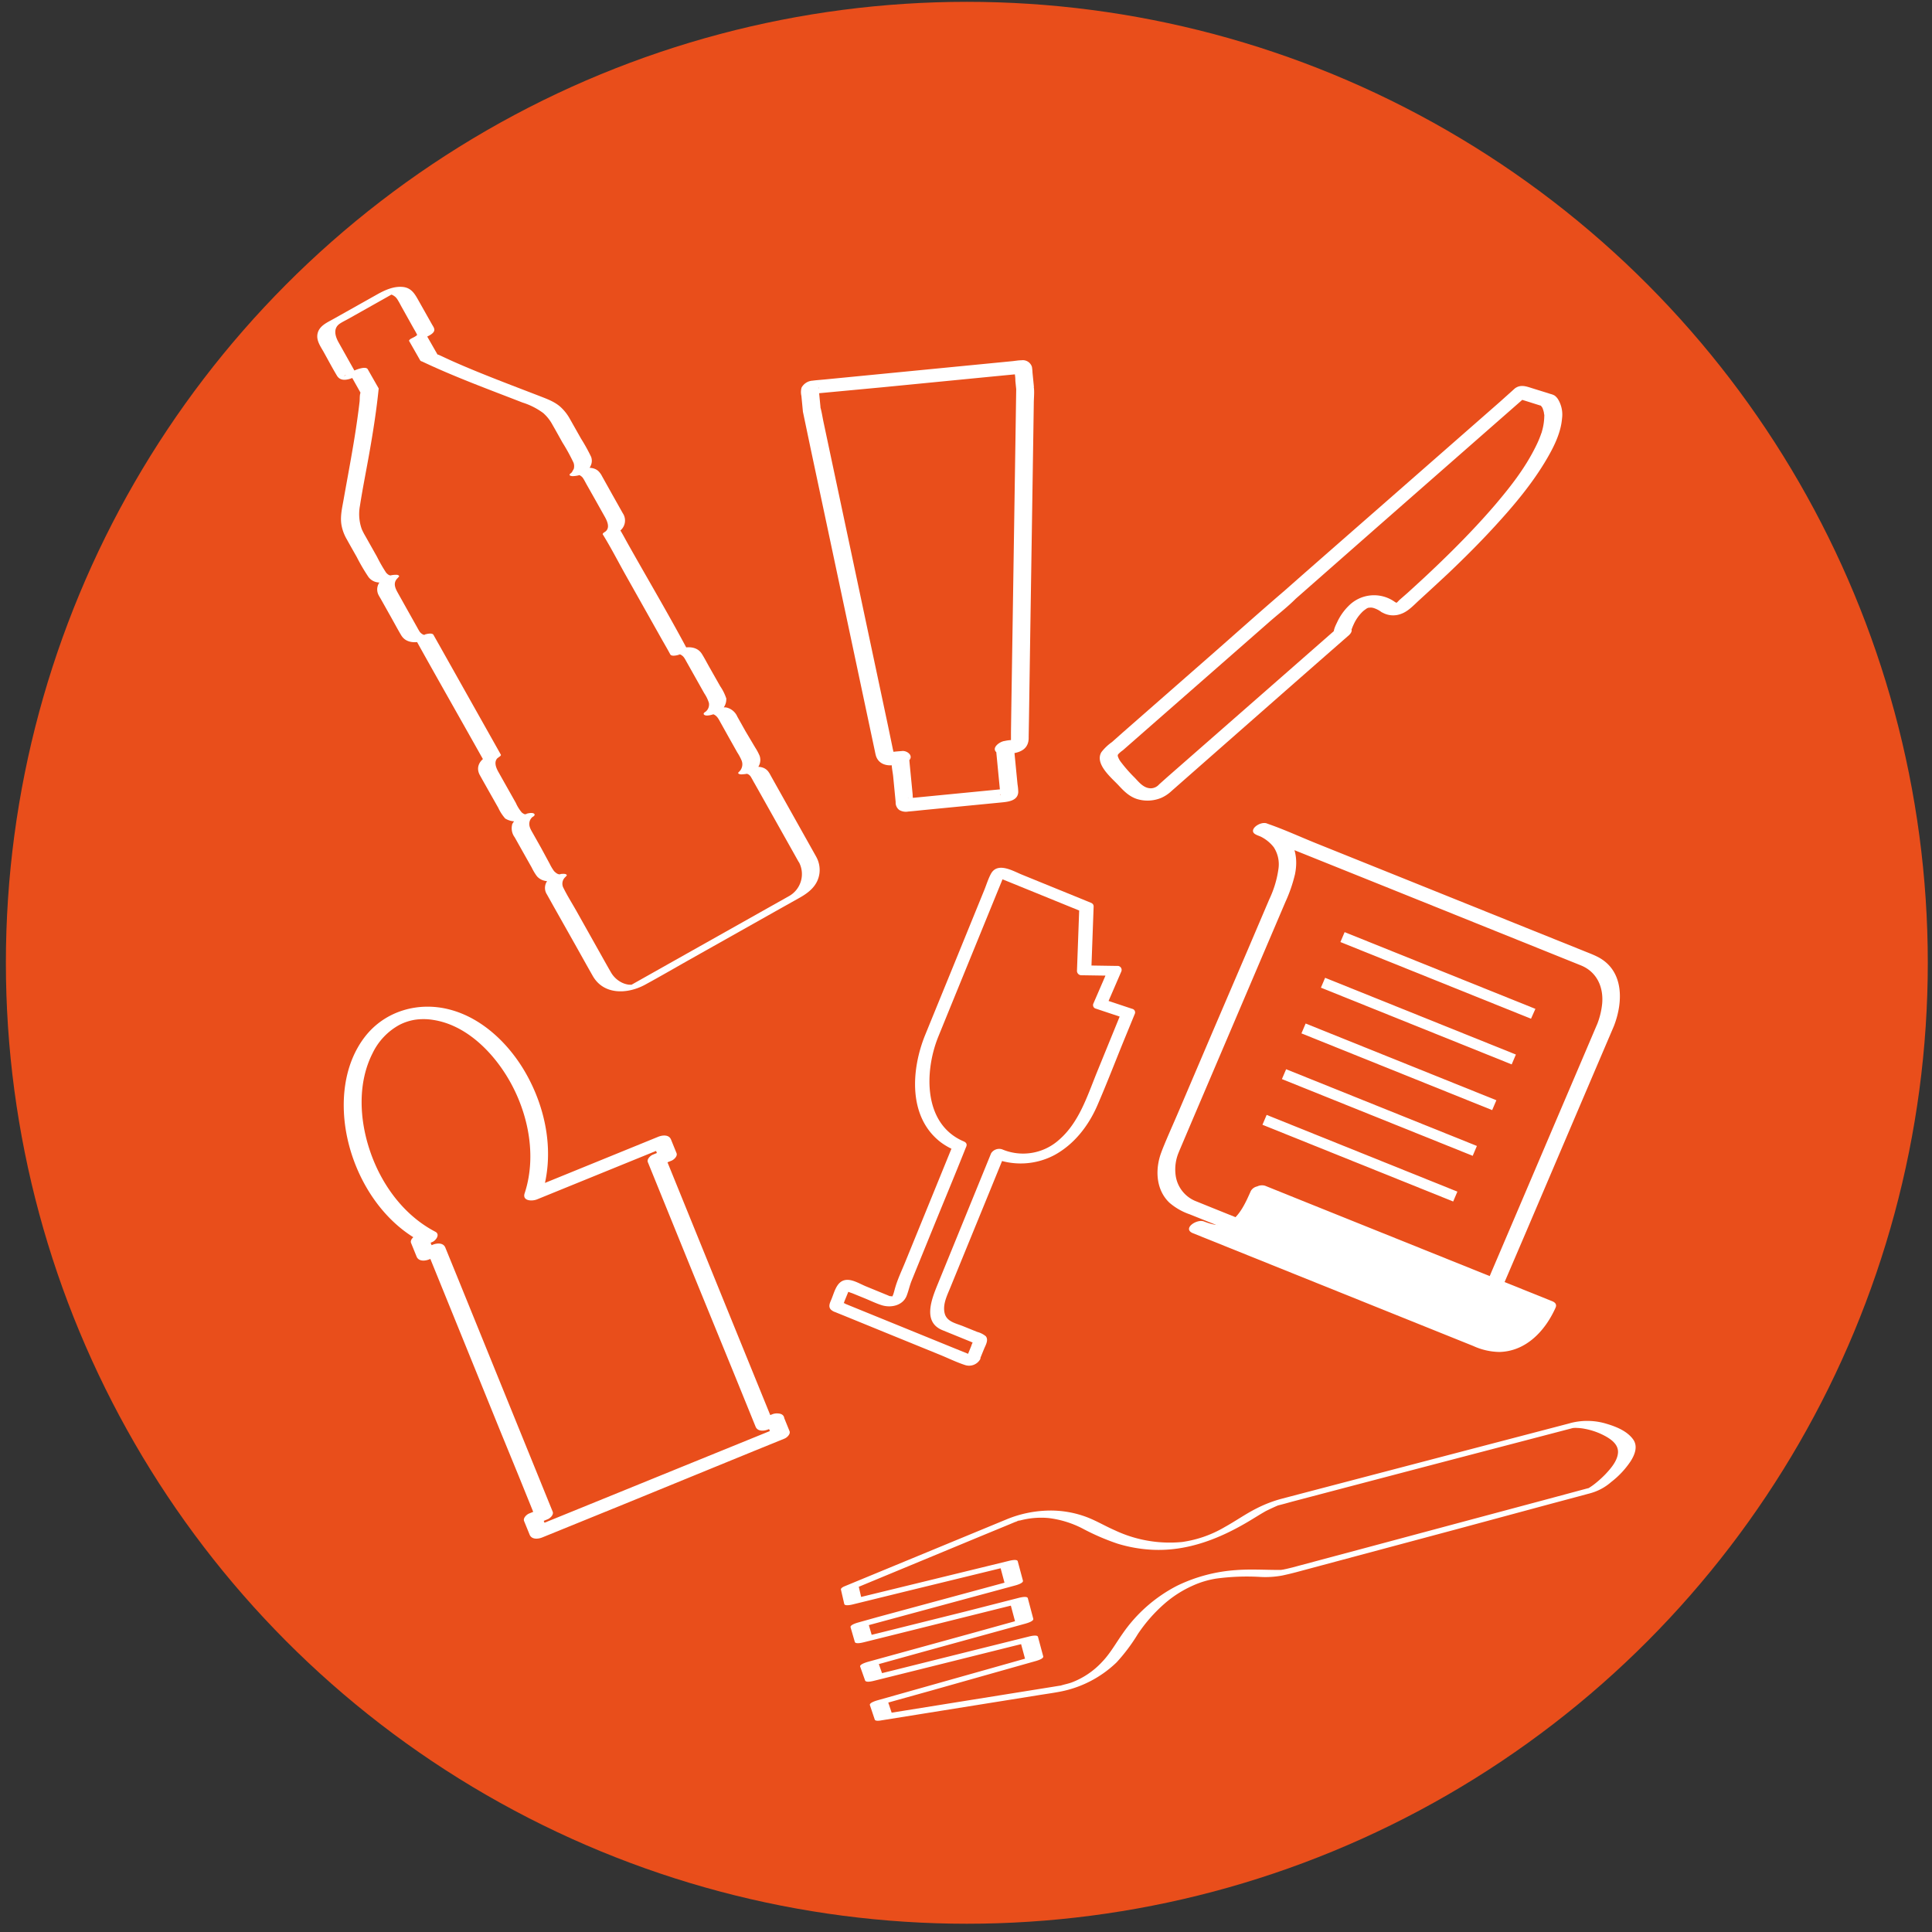 <svg xmlns="http://www.w3.org/2000/svg" viewBox="0 0 528.74 528.74"><rect x="0" y="0" width="528.74" height="528.74" fill="#333333" stroke="none"/><defs><style>.cls-1{fill:#e94e1b;}.cls-2{fill:#fff;}</style></defs><g id="Layer_1" data-name="Layer 1"><circle class="cls-1" cx="264.6" cy="263.49" r="262.99"/><path class="cls-2" d="M211.08,387.16l-3,1.22,3.48.76-13-31.94-10.89-26.81-5.52-13.59-1.35,2.06,3-1.22c.65-.27,1.69-1.23,1.35-2.06l-1.51-3.72c-.57-1.4-2.33-1.22-3.48-.76l-31,12.63-4.32,1.75,3.37,1.68c3.68-11.17,1.37-23.56-4.4-33.61-4.52-7.86-11.86-15-20.85-17.29-8.45-2.18-17.51.37-23,7.36-6.07,7.77-6.93,18.49-4.9,27.85,2.5,11.54,9.68,22.89,20.35,28.44l.79-2.79-2.35,1c-.65.26-1.69,1.22-1.35,2.05l1.51,3.72c.57,1.4,2.34,1.23,3.48.76l3-1.22-3.47-.76,9.61,23.65,10.23,25.19,5,12.2a2.06,2.06,0,0,0,2.2,1.1h0l-2.2-1.1L146.43,415l1.35-2-3,1.22c-.65.27-1.69,1.23-1.35,2.06l1.51,3.71c.57,1.4,2.33,1.23,3.48.76l22.45-9.13L206.6,397l8.12-3.3c.65-.26,1.69-1.23,1.35-2.05l-1.51-3.72c-.45-1.12-1.81-1.27-2.85-1-.81.21-2.43,1.17-2,2.28l1.51,3.72,1.35-2.05L190.14,400l-35.73,14.54-8.12,3.3,3.48.76-1.51-3.72L146.91,417l3-1.23c.65-.26,1.69-1.22,1.35-2.05l-4.59-11.3a2,2,0,0,0-2.19-1.1h0l2.19,1.1-7.8-19.19-13.33-32.81-3.67-9c-.56-1.39-2.33-1.22-3.47-.76l-3,1.23,3.48.76-1.51-3.72L116,340.89l2.35-1c.91-.37,2.19-2.06.8-2.79-8.72-4.54-14.87-13.07-17.94-22.27-2.84-8.47-3.39-18.42.75-26.58a17.42,17.42,0,0,1,7.3-7.74,14.13,14.13,0,0,1,4.45-1.45,16.23,16.23,0,0,1,4.87.07c8,1.23,14.63,7.23,19,13.66,6.51,9.54,9.69,22.58,6,33.79-.69,2.11,2,2.22,3.37,1.67l31-12.62,4.32-1.75-3.48-.76,1.51,3.72,1.35-2.06-3,1.23c-.65.26-1.69,1.22-1.35,2.05l12.33,30.35L201,376.21l5.78,14.22c.56,1.4,2.33,1.23,3.48.76l3-1.22c.92-.37,1.8-1.51,1.15-2.47S212,386.78,211.08,387.16Z"/><path class="cls-2" d="M223.41,234.53,211,212.39c-.19-.35-.37-.71-.58-1-1.44-2.24-4.48-1.57-6.6-.88l2.65.48.12-.07c.63-.35.79-.82,0-.92a6.91,6.91,0,0,0-3.16.66l-.27.11,3.54,0a3.52,3.52,0,0,0,1.2-3.9c-.24-1-3.75.35-4.25.63l0,0,4.25-.63a14.77,14.77,0,0,0-1.24-2.32L204,200.07l-2.21-3.94a4.32,4.32,0,0,0-3-2.51l-.16.91h0c.76-.43.68-.94-.26-.94a11.68,11.68,0,0,0-4.82,1l3.79-.4,0-.07-.58.66a3.88,3.88,0,0,0,2-3.64c0-1-3.86.42-4.25.64h0l4.25-.63a12.93,12.93,0,0,0-1.65-3.33l-3-5.29c-.66-1.17-1.28-2.38-2-3.53-1.64-2.69-5.35-2-7.76-.79l3.79-.4c-5.2-9.75-10.85-19.29-16.27-28.93-.73-1.3-1.42-2.64-2.2-3.9l-.58.66a3.57,3.57,0,0,0,1.34-5.2l-2.89-5.14-2.79-5a5.17,5.17,0,0,0-1-1.38c-1.43-1.3-3.66-.94-5.35-.48l2,.68.17-.1c.49-.28.85-.69.16-.9a5.26,5.26,0,0,0-2.81.42c-.35.11-.69.26-1,.4l3.54,0a3.43,3.43,0,0,0,1.21-1.51,3.1,3.1,0,0,0,.1-2.41c-.36-1-3.69.33-4.25.64h0l4.25-.64a48.94,48.94,0,0,0-2.77-5c-1-1.77-2-3.55-3-5.31a12.74,12.74,0,0,0-2.63-3.36c-1.71-1.52-3.92-2.26-6-3.08-5-1.93-9.95-3.8-14.89-5.79-2.79-1.12-5.56-2.27-8.31-3.49-1.37-.6-2.71-1.25-4.07-1.87a5.25,5.25,0,0,0-4.57.61l4.24-.64-3-5.25-.58.65c.78-.44,2.29-1,2.62-1.9.23-.65-.3-1.29-.6-1.83l-3.51-6.23c-1.08-1.92-2-3.76-4.48-4s-4.9.86-7.08,2.09l-12,6.74c-1.47.83-3.25,1.59-4,3.23-.92,2.14.4,3.91,1.41,5.69,1.22,2.18,2.39,4.42,3.68,6.56,1.6,2.62,5.76-.14,7.73-1.25l-4.24.64,2.95,5.25.24-.42c-.57.57-.41,2.06-.5,2.84-.15,1.29-.31,2.58-.49,3.86-.35,2.59-.75,5.17-1.18,7.74-.85,5.1-1.81,10.17-2.71,15.25-.41,2.33-1,4.71-.55,7.08a12.09,12.09,0,0,0,1.44,3.79c.9,1.63,1.83,3.25,2.74,4.87A52.47,52.47,0,0,0,100.9,158l.59-.66h0s-.75.46-.58.66a3.78,3.78,0,0,0,2.71,1.41,7.11,7.11,0,0,0,1.13,0c.43,0,1.18-.16.38,0a14.9,14.9,0,0,0,2.55-.65l-3-.24a3,3,0,0,0-.39.31c-.71.63.42.71.85.69a7.12,7.12,0,0,0,3.15-.9l.18-.1-4,.22a3.31,3.31,0,0,0-.92,4c.18.37.4.73.61,1.08l3.1,5.52c.83,1.49,1.64,3,2.5,4.45,1.63,2.8,5.34,2.14,7.84.92l-3.79.4c5.33,9.6,10.76,19.13,16.14,28.7l2.3,4.09c.55,1,3.59-.21,4.25-.63h0l-4.25.63,0,0,.58-.66c-1.82,1.16-2.57,3-1.49,4.92.72,1.31,1.46,2.6,2.19,3.91l2.83,5a11.8,11.8,0,0,0,1.91,2.94l.45-.81h0c-.19.1-.88.54-.45.81,2.15,1.33,4.74.77,6.94-.24l-3.78.4,0,.08.59-.66a5.34,5.34,0,0,0-1.8,1.89c-.35.57,1.18.46,1.31.45a7.59,7.59,0,0,0,2.9-.89h0l-4.21.44a4.11,4.11,0,0,0,.64,3.67l2.2,3.92,2.47,4.38a15,15,0,0,0,1.33,2.25l.58-.66,0,0c-.31.17-.77.47-.45.82,1.73,1.86,4.38,1.43,6.57.65l-3-.24-.23.17c-.78.59.5.71.85.69a7.16,7.16,0,0,0,3.16-.9l.06,0-4,.21a3.24,3.24,0,0,0-.74,4.31l1.84,3.29,6.2,11c1.51,2.69,3,5.38,4.53,8.06,3,5.24,9.45,5,14.24,2.43,4.34-2.36,8.61-4.85,12.91-7.27l22.31-12.56,7.13-4c2.73-1.53,5.07-3.47,5.46-6.83a7.42,7.42,0,0,0-.88-4.35c-.58-1.1-5.16.67-4.83,1.29a6.92,6.92,0,0,1-2.74,9.49l-5.64,3.17-20.76,11.68-15.84,8.92c-.32.18-.64.38-1,.53,0,0,.43,0,.14-.08s-.54,0-.79-.06a6.14,6.14,0,0,1-2.16-.77,7,7,0,0,1-2.57-2.57c-1.16-2-2.26-4-3.39-6l-6.07-10.81c-1.18-2.09-2.48-4.14-3.54-6.29a2.44,2.44,0,0,1,.52-3c.69-.63-.41-.71-.85-.69a7.25,7.25,0,0,0-3.15.9l-.07,0,4-.21.23-.18c.52-.39,0-.63-.38-.68a6,6,0,0,0-2.61.44c2.27-.8,1.58.09.51-.55a4.12,4.12,0,0,1-.89-.78l-.45.82,0,0s.75-.46.58-.66a13.7,13.7,0,0,1-1.24-2.09L148.06,232l-2.22-3.94c-.63-1.11-1.29-2.11-.83-3.47.38-1.12-3.85.23-4.21.44h0l4.21-.44a2.74,2.74,0,0,1,.71-1c.08,0,.71-.42.58-.66l0-.07c-.48-.91-3.19.12-3.79.4,1.87-.85,2-.07,1-.45a4.29,4.29,0,0,1-.68-.42l-.45.81h0c.27-.15.8-.48.45-.81a10.75,10.75,0,0,1-1.65-2.64l-2.59-4.59-2.22-3.95c-.67-1.2-1.38-3,.12-4,.07,0,.71-.42.58-.66l0,0c-.54-1-3.59.21-4.24.63h0l4.25-.63-16.26-28.92c-.72-1.29-1.46-2.58-2.18-3.87-.49-.9-3.17.1-3.78.4,1.79-.87,1.82,0,.87-.53a2.52,2.52,0,0,1-.83-.69,2.65,2.65,0,0,1-.26-.42c-.24-.37-.44-.78-.66-1.16l-2.56-4.56L109,162.47c-.78-1.37-1.59-2.91-.17-4.26.67-.64-.39-.71-.85-.69a7.29,7.29,0,0,0-3.16.9l-.17.1,4-.21A2.37,2.37,0,0,1,109,158c.53-.39,0-.64-.38-.69a6.47,6.47,0,0,0-2.61.44c-.34.11-.18.08.48-.07.82-.15.83-.16,0,0l.68-.12c-.45,0-.55,0-.3,0s-.38-.17-.41-.18a3,3,0,0,1-.79-.66l-.58.66h0s.74-.45.58-.66a40.94,40.94,0,0,1-2.48-4.32l-3.18-5.65a18,18,0,0,1-1-1.93,12.25,12.25,0,0,1-.51-6.35c.77-5,1.8-10,2.67-15,1-5.7,1.89-11.41,2.47-17.17l-.24.43h0a.47.47,0,0,0,.24-.42l-3-5.26c-.57-1-3.57.25-4.25.64l-1.1.62-.75.42c-.4.23-.71.18.37-.17l2.81-.42c-.49,0-.68-.68-.88-1l-1.3-2.31-2.86-5.1c-.93-1.64-1.6-3.85.31-5.15.73-.49,1.56-.88,2.33-1.31l10.33-5.81,1.76-1c.15-.09.63-.25.73-.41l-.78.22c-.88.13-1,.22-.45.28.15.08.33.11.48.18a3.86,3.86,0,0,1,.83.55,3.8,3.8,0,0,1,.67.88c.31.5.58,1,.86,1.54l3.35,6c.29.51.59,1,.86,1.53s.25.44-.15.73-.85.47-1.26.7c-.07,0-.71.43-.58.66l3,5.26c.56,1,3.56-.25,4.24-.64l0,0-4.12.79c9.09,4.34,18.55,7.79,27.92,11.44a19,19,0,0,1,5.67,2.88,11.56,11.56,0,0,1,2.5,3.16c.93,1.62,1.83,3.25,2.74,4.88a52.62,52.62,0,0,1,3,5.45c.42,1,3.65-.3,4.25-.64h0l-4.24.64a2.89,2.89,0,0,1,.13,1.67c-.1.39-.57.84-.55,1.22l.24-.42a7.57,7.57,0,0,1-.65.6c-.6.51.15.68.6.7a7.36,7.36,0,0,0,2.95-.68l-.08,0L157,129l-.17.09c-.41.23-.8.56-.3.86s1.8,0,2.31-.18c-1.17.32-.79,0-.23.28a2.56,2.56,0,0,1,.87.69c.12.15.17.28.27.42.25.41.46.83.69,1.25l2.65,4.69,2.45,4.37c.69,1.24,1.51,3.11,0,4.11-.05,0-.72.44-.58.66,2.22,3.59,4.16,7.38,6.22,11.06l10.05,17.87c.74,1.3,1.5,2.59,2.2,3.91.48.9,3.19-.11,3.78-.4-1.68.83-1.84,0-.87.52a2.5,2.5,0,0,1,.68.53,3.22,3.22,0,0,1,.38.53c.21.33.38.68.57,1l2.31,4.11,2.47,4.39a9.89,9.89,0,0,1,1.27,2.64c.22,1,3.77-.36,4.25-.63h0l-4.25.64a2.53,2.53,0,0,1-.85,2.31c-.06.05-.71.43-.58.66l0,.08c.52.9,3.15-.12,3.79-.41-1.18.25-1.55.36-1.09.36l-.25-.94h0c-.44.25-.91.75-.17.91,1.3.29,1.77,1.37,2.35,2.41l2.23,4,2.33,4.14a14.06,14.06,0,0,1,1.19,2.23c.35,1,3.69-.32,4.25-.63l0,0-4.25.63a2.78,2.78,0,0,1-.71,3.06c-.62.51.16.69.59.71a7.41,7.41,0,0,0,2.95-.69l.27-.1-3.2-.26-.13.07c-.49.28-.84.68-.16.9a5.26,5.26,0,0,0,2.81-.42c-1.92.63-1.21,0-.38.63a2.21,2.21,0,0,1,.52.61,1.57,1.57,0,0,1,.14.25c.29.47.54,1,.81,1.43l3.06,5.44,7.3,13,1.72,3.07C219.2,236.92,223.74,235.11,223.41,234.53Z"/><path class="cls-2" d="M277.49,204.46a2.61,2.61,0,0,0-1-1.26l-2,3.28c2.61-.25,6.27-.32,6.94-3.54a5.8,5.8,0,0,0,.09-1.25l.09-5.26.33-22.12.45-29,.4-26.07.13-8.72c0-1.36.17-2.79.06-4.15a1.21,1.21,0,0,1,0-.19l-2.65,2h0c1.36-.15,2.75-1,2.61-2.49l-.37-3.73a13.16,13.16,0,0,0-.15-1.54,2.62,2.62,0,0,0-2.9-1.82c-.81,0-1.63.16-2.44.24L262,100.31l-36.27,3.54c-1.12.11-2.24.18-3.36.33a3.69,3.69,0,0,0-3,1.89,4.54,4.54,0,0,0-.05,2.26l.42,4.35c.09.91,1.5,1.29,2.22,1.2h0l-2.22-1.2L221.9,123l5.17,24.33,6.06,28.55,4.88,23,1.35,6.36c.1.45.18.9.29,1.34.52,2.11,2.31,3,4.4,2.86.84,0,1.69-.17,2.53-.25l-1.84-2.62c-1.29,1.26-.47,4.24-.31,5.83l.69,7.11a2.51,2.51,0,0,0,1,2.17,3.56,3.56,0,0,0,2.42.42c1.5-.12,3-.29,4.5-.44l15.18-1.48,5.75-.56c1.86-.18,4.56-.42,4.7-2.83a14.34,14.34,0,0,0-.2-2.16l-.39-4-.6-6.17c-.12-1.21-2-1.32-2.88-1.09a2.31,2.31,0,0,0-1.95,2.38l.57,5.93.39,4,.14,1.38a2.85,2.85,0,0,0,0,.41c0,.2-.11.15-.08,0l.42-.93-.2.24.94-.73-.3.12,1.28-.35-24,2.34-2.44.24-.69.07c-.27,0-.36-.08.05,0l1,.39-.25-.2.57.79a8.16,8.16,0,0,1-.28-2l-.4-4.13-.4-4.1-.13-1.38c0-.13,0-.28,0-.4s.12-.1.09,0l-.41.93.23-.23c1.37-1.33-.5-2.74-1.84-2.61-.83.08-1.68.11-2.5.24-.22,0,.18.06.2.12a1.92,1.92,0,0,1-.16-.42.13.13,0,0,1,0-.06c-.11-.35-.16-.72-.24-1.08L243,198.5l-4.66-21.93-5.94-28-5.28-24.85-1.74-8.2c-.28-1.31-.47-2.68-.84-4a1.16,1.16,0,0,1,0-.18c-.19-.89-1.43-1.3-2.22-1.2h0l2.22,1.2-.26-2.66-.17-1.79c0-.2,0-.41-.06-.61s.09-.3.06-.11l-.41.93.19-.24-.94.73.3-.11-1.29.34L241.38,106l30.67-3,5.18-.5,1.42-.14c.29,0,.74.08.2,0l-1-.39.24.2-.57-.78a10.81,10.81,0,0,1,.36,2.85l.28,2.78,2.6-2.49h0c-1,.1-2.63.76-2.65,2l-.15,10.17-.37,24.2-.44,28.72-.37,23.75-.1,7,0,1.81c0,.14,0,.27,0,.4v.07c.05.88.13-.27.79-.11a9.58,9.58,0,0,0-2.53.25c-1.33.13-3.94,2-2,3.28l.26.18-.56-.79.13.29a2.33,2.33,0,0,0,2.88,1.09C276.37,206.62,278,205.58,277.49,204.46Z"/><path class="cls-2" d="M381.72,164.72A9.78,9.78,0,0,0,369,165.9a15.29,15.29,0,0,0-3,4.27c-.46,1-1.51,2.85-.69,3.82l.63-2.06-13.41,11.76-24.23,21.23-8.81,7.72-2.24,2a3.11,3.11,0,0,1-2.25,1.1c-1.95,0-3.2-1.56-4.42-2.86a40,40,0,0,1-3.94-4.5,4.84,4.84,0,0,1-.75-1.53c0-.14.16-.55,0-.28a7.64,7.64,0,0,1,1.41-1.24l5.94-5.21,18.73-16.41,15.38-13.48c2.39-2.1,5-4.1,7.25-6.36l.19-.17-3.79,0h0c.65,1.14,3,.65,3.79,0L377,144.17l33.06-29,7.79-6.83-3,.54,3.64,1.14,2.41.76c.3.09.59.2.89.28s.57.3-.12-.11a.87.87,0,0,1,.11.09c-.62-.41-.23-.26-.06,0l.36.5c.18.25.15.4,0,0,.05.15.13.28.18.43a7.34,7.34,0,0,1,.28,1c0,.2.06.39.09.59.09.66,0-.26,0,.36a15.76,15.76,0,0,1-.51,3.67l-.15.53c0,.13-.25.77-.07.23-.15.44-.3.87-.47,1.3-.38,1-.81,1.9-1.27,2.82-2.93,5.84-6.77,10.72-11,15.71-3.72,4.34-7.66,8.49-11.71,12.52q-3.85,3.82-7.82,7.51c-1.47,1.36-2.95,2.72-4.43,4.06L383,164.19c-.22.2-.72.81-1,.88.39-.09.07-.12-.29-.35a3.25,3.25,0,0,0-3.45.32c-.79.58-1.3,1.72-.3,2.37a6,6,0,0,0,5.35.64c2.06-.68,3.59-2.44,5.16-3.86q4-3.65,8-7.39c4.34-4.13,8.58-8.36,12.62-12.77,5.28-5.75,10.4-11.83,14.33-18.61,1.91-3.29,3.75-7,4.07-10.9a8.06,8.06,0,0,0-1.1-5.26,3.82,3.82,0,0,0-.92-1,4.27,4.27,0,0,0-1.09-.43l-5.09-1.59c-1.57-.49-3.09-1.08-4.62,0-.22.16-.42.37-.63.55L410.46,110l-31.77,27.85q-11.29,9.88-22.58,19.78l-4.53,4,3.8,0h0c-.66-1.15-3-.64-3.8,0-6.85,5.86-13.56,11.89-20.34,17.83l-18.11,15.87-5.83,5.11-3,2.66a13.34,13.34,0,0,0-2.87,2.74c-1.93,3.24,2.8,7.06,4.7,9.1,1.47,1.58,2.86,3,5,3.72a9.78,9.78,0,0,0,6.78-.35,10.11,10.11,0,0,0,2.72-1.84l6.82-6L351.87,189q8.44-7.41,16.91-14.82l.27-.23c.55-.48,1.25-1.33.63-2.07l-.08-.1.22.83a1.42,1.42,0,0,1,.08-.4A1.4,1.4,0,0,0,370,172c.11-.43-.08.23,0,0,.16-.45.36-.89.56-1.32a11.35,11.35,0,0,1,2-2.93,6,6,0,0,1,1.17-1,2,2,0,0,1,1.07-.48c-.56.11.55,0,.16,0a4.65,4.65,0,0,1,.74.07,6.71,6.71,0,0,1,2.35,1.16C379.63,168.57,383.92,166.24,381.72,164.72Z"/><path class="cls-2" d="M430.13,389.38l-29.39,7.69-44.31,11.61-5.86,1.54a34.9,34.9,0,0,0-6.67,2.59c-3,1.5-5.77,3.48-8.71,5.1a31.6,31.6,0,0,1-11.72,4.1,35.22,35.22,0,0,1-18.33-3.19c-3-1.31-5.7-3-8.78-4a28.05,28.05,0,0,0-10.16-1.39,31.7,31.7,0,0,0-10.51,2.29l-5.81,2.4L232,433.77l-.85.35c-.27.11-1.13.5-1,.94l.9,3.9c.17.71,2.31.14,2.61.06L248,435.5l23-5.61,5.27-1.29-2.6-.06,1.42,5.3,2.23-1.35L263,436.37l-22.82,6.18L235,444c-.37.1-2.42.66-2.22,1.35l1.16,4c.21.71,2.27.14,2.61.06l14.34-3.57,22.89-5.71,5.29-1.31-2.6-.06,1.5,5.62,2.22-1.36-14.4,4-22.85,6.29-5.3,1.46c-.35.1-2.47.69-2.23,1.35l1.34,3.77c.25.7,2.23.15,2.6.06l14.35-3.57,22.89-5.71,5.29-1.31-2.61-.06,1.43,5.31,2.23-1.35-14.35,4.05-23,6.49-5.28,1.49c-.36.1-2.46.68-2.23,1.36l1.32,3.94c.18.56,1.61.27,1.95.21l16.58-2.66,26.08-4.18c1.9-.31,3.82-.57,5.71-.92a30.58,30.58,0,0,0,15.89-8.11,49.53,49.53,0,0,0,5.8-7.73,42.12,42.12,0,0,1,7.35-8.36,30.79,30.79,0,0,1,7.52-4.82,25.19,25.19,0,0,1,6.57-2,62.77,62.77,0,0,1,12.13-.45,25,25,0,0,0,6-.4c1.31-.28,2.62-.59,3.92-.94l16.27-4.36,27.38-7.33L424,411.67l8.23-2.2,2.26-.61.58-.15c.89-.27-2,.38-.39.09a14.41,14.41,0,0,0,6.27-3.22,23.88,23.88,0,0,0,5.35-5.73c1.09-1.73,2-4,.67-5.89-1.62-2.29-4.63-3.51-7.22-4.28a18.12,18.12,0,0,0-9.66-.3c-.43.1-2.42.65-2.23,1.35s2.27.14,2.6.06c-.31.08.23,0,.3,0a8,8,0,0,1,.85,0,13.36,13.36,0,0,1,2.19.26,18.9,18.9,0,0,1,4.63,1.52c1.93.94,4.46,2.42,4.38,4.88-.08,2.28-2,4.47-3.44,6a29,29,0,0,1-2.78,2.53c-.38.3-.76.59-1.16.85l-.5.33c-.12.07-.63.45-.29.18-.39.3,0,0,.27-.08s1.84-.37.91-.21c-.32.06-.63.11-.95.19l-.05,0-.4.1-1.9.51-7.43,2-24.35,6.52-27.11,7.27-18.06,4.83-1.73.47-1.78.43-1,.21c-.14,0-.91.14-.41.07s.1,0-.13,0H350c-3.93,0-7.84-.26-11.78.05a43.72,43.72,0,0,0-16,4.24,40.81,40.81,0,0,0-15,13.16c-1.87,2.64-3.39,5.43-5.66,7.78a21.89,21.89,0,0,1-8.39,5.61c-1,.34-2,.52-3,.85-.42.14.9-.15.17-.05s-1.52.24-2.27.36l-23.27,3.73-21.43,3.44-1.18.19,2,.21-1.32-3.95-2.23,1.36,14.35-4,23-6.5,5.28-1.49c.39-.11,2.42-.65,2.23-1.35l-1.43-5.32c-.19-.7-2.28-.14-2.6-.06l-14.34,3.57-22.89,5.71L239,458.48l2.6,0-1.34-3.76L238,456.12l14.41-4,22.84-6.29,5.31-1.46c.39-.11,2.41-.66,2.22-1.36l-1.49-5.62c-.19-.7-2.29-.14-2.61-.06L264.32,441l-22.89,5.7L236.14,448l2.6.06-1.16-4-2.23,1.35,14.32-3.88,22.82-6.18,5.24-1.42c.39-.1,2.41-.65,2.22-1.35l-1.42-5.3c-.19-.71-2.28-.14-2.6-.06l-14.43,3.52-23,5.61-5.28,1.29,2.6.06-.9-3.91-1,.93L268,420.59l8.26-3.41,2.25-.94.5-.2.09,0c-1.76.81-1.22.43-.51.24a22.3,22.3,0,0,1,8.36-.83,27.32,27.32,0,0,1,9.24,2.83,63.72,63.72,0,0,0,9.59,4.16,38.91,38.91,0,0,0,9.38,1.68c10.11.55,19.38-3.3,27.81-8.51l2-1.22.9-.53.42-.24c.53-.3-.13.05.22-.12.94-.46,1.89-.91,2.85-1.33.21-.1.45-.17.65-.29l-.22.1c.3-.11.17-.07-.38.11l.23-.06c1.36-.33,2.7-.71,4-1.07q20.94-5.51,41.87-11l34.41-9,.56-.15c.43-.11,2.42-.65,2.23-1.35S430.45,389.29,430.13,389.38Z"/><path class="cls-2" d="M268.1,372.14l1.22-3c.42-1,1.31-2.46.44-3.47a6.18,6.18,0,0,0-2.32-1.16L263.71,363c-2.07-.85-4.63-1.24-5.19-3.63s.65-4.76,1.5-6.85l11-26.89,3.94-9.66L272,317a19.74,19.74,0,0,0,16.54-.87c5.43-2.94,9.34-8,11.77-13.59,2.54-5.85,4.83-11.82,7.24-17.72l3-7.31a1,1,0,0,0-.7-1.42l-7.62-2.54.71,1.42,3.94-9.11a1.1,1.1,0,0,0-1.14-1.51l-8.33-.13,1.26,1.16.63-17.28c0-.58-.31-.86-.82-1.07l-18.87-7.69c-2.43-1-6.68-3.55-8.46-.12-.72,1.37-1.2,2.93-1.78,4.37l-9.17,22.5q-3.5,8.56-7,17.14c-3.86,9.5-4.75,22.61,4.4,29.48a18.3,18.3,0,0,0,3.87,2.15l-.71-1.41-7.85,19.26-5.25,12.87c-.92,2.25-2,4.5-2.67,6.83-.18.6-.31,1.21-.52,1.8a6.39,6.39,0,0,1-.26.6c-.12.25-.31.25.1.09s.31,0,.07-.08a5.94,5.94,0,0,0-.87-.1,4,4,0,0,1-.48-.2l-6-2.46c-1.45-.59-3.16-1.64-4.76-1.78-3.13-.26-3.79,3-4.7,5.23-.37.92-1,2-.19,2.88a3.09,3.09,0,0,0,1.2.7c1,.42,2,.81,3,1.22l12,4.9,13.6,5.54c2.31.94,4.61,2.08,7,2.85a3.51,3.51,0,0,0,4-1.48c.53-.81-.47-1.42-1.15-1.5a2.66,2.66,0,0,0-2.52,1.15c1-1.51,2.74-.26,1.54-.81-.39-.19-.81-.33-1.21-.5l-4.29-1.74-12.86-5.24-12.43-5.06-3.75-1.53c-.18-.08-.65-.38-.86-.35.07,0-.75-.14,0,.15.43.16,0,.26.22,0a2.13,2.13,0,0,0,.23-.56l1.27-3.1c.05-.15.34-.61.31-.76.13.55-2.69.14-1.66.75a15.55,15.55,0,0,0,2.23.91l3.31,1.35c1.55.63,3.09,1.39,4.68,1.9,2.58.84,5.85.13,6.9-2.59.52-1.35.81-2.78,1.36-4.13l1.25-3.08,4.76-11.69c2.92-7.16,5.9-14.3,8.76-21.49.06-.13.12-.27.17-.41.29-.7-.06-1.15-.7-1.42-11.08-4.72-10.79-19.07-7-28.54,2-4.92,4-9.82,6-14.72L272,246.43l2.57-6.29c0-.11.21-.38.2-.5s-1.93.18-1.58.53a3.34,3.34,0,0,0,.91.37l1.68.68,19.92,8.11.49.2-.82-1.07-.63,17.28A1.2,1.2,0,0,0,296,266.9l8.33.13-1.15-1.51-3.94,9.11a1,1,0,0,0,.7,1.42l7.61,2.54-.7-1.42-6.62,16.22c-2.65,6.51-4.88,13.74-10.34,18.5a14.73,14.73,0,0,1-15.64,2.65,2.63,2.63,0,0,0-3,1.07l-9.67,23.71-4.95,12.13c-1.66,4.08-4.21,10.35,1.3,12.59l7.78,3.17a5.65,5.65,0,0,0,.87.35c.13-.15-.22-.36-.3-.34s-.07.19-.09.22a3.3,3.3,0,0,0-.34.82l-1.43,3.53C263.62,373.77,267.49,373.63,268.1,372.14Z"/><path class="cls-2" d="M322.61,315.29l4-9.42,9.09-21.31,9.87-23.15,6.23-14.6a40.63,40.63,0,0,0,2.6-7.53c1-4.84-.14-9.48-4.44-12.26a19.65,19.65,0,0,0-3.27-1.65l-2.83,3.12,10.57,4.25L379,242.61l28,11.27,21.07,8.48,4.57,1.84c4.42,1.79,6.27,6,5.82,10.6a21.21,21.21,0,0,1-1.37,5.54,1.27,1.27,0,0,0,.88,1.78h0l-.89-1.78-3.56,8.36-8.35,19.56-9.61,22.54-7.37,17.26c-.57,1.36-1.15,2.72-1.73,4.08-.21.47-.41.94-.64,1.4a10.17,10.17,0,0,1-2.15,3,5.89,5.89,0,0,1-1.06.76,3.48,3.48,0,0,1-1.08.4c-1.8.32-3.53-.51-5.17-1.17l-5.43-2.19-19.14-7.7L349,337.49l-17.54-7.06-4-1.62a8.9,8.9,0,0,1-5.67-6.84,12.06,12.06,0,0,1,.83-6.68c1-2.47-3.82-2.31-4.59-.45-1.95,4.69-1.87,10.6,2,14.3a16.84,16.84,0,0,0,5.54,3.18l14.48,5.82,22.62,9.1,21.46,8.64c3.54,1.42,7.08,2.88,10.63,4.27a11.87,11.87,0,0,0,13.54-3,19.75,19.75,0,0,0,3.09-5.4l6-14,9.47-22.21,9.29-21.78,5.29-12.38.25-.59c.36-.86-.09-1.46-.89-1.78h0l.89,1.78c2.58-6.63,2.78-15.23-4.47-18.93-1.29-.66-2.69-1.16-4-1.7l-18.9-7.6-28-11.27-26.22-10.54c-4.36-1.76-8.71-3.77-13.16-5.3l-.19-.08c-1.92-.77-5.63,2-2.83,3.12a10.38,10.38,0,0,1,4.67,3.37,8.56,8.56,0,0,1,1.29,5.93,28.24,28.24,0,0,1-2.48,8.26l-5.78,13.56L332,282.05l-9.21,21.59c-1.56,3.68-3.23,7.32-4.7,11,0,.06,0,.12-.07.17C317,317.3,321.81,317.15,322.61,315.29Z"/><path class="cls-2" d="M424.8,356.11,356,328.45l-9.75-3.93a3,3,0,0,0-2.18.17,2.65,2.65,0,0,0-1.74,1.23c-1.34,3-3,6.87-6,8.63-2.2,1.3-4.62.58-6.85-.27-2-.76-6,2-3,3.22l76.69,30.85A17.77,17.77,0,0,0,410.4,370c7.31-.2,12.5-5.83,15.31-12.1C426.12,357,425.62,356.44,424.8,356.11Z"/><path class="cls-2" d="M345.5,307.82l1.15-2.7,52.2,21-1.15,2.7-52.2-21Zm5.33-12.51,1.15-2.69,52.21,21-1.15,2.7-52.21-21Zm5.34-12.5,1.15-2.7,52.2,21-1.15,2.7-52.2-21Zm5.33-12.51,1.15-2.7,52.21,21-1.15,2.7-52.21-21Zm5.34-12.5,1.15-2.7,52.21,21L419,278.8l-52.2-21Z"/></g></svg>